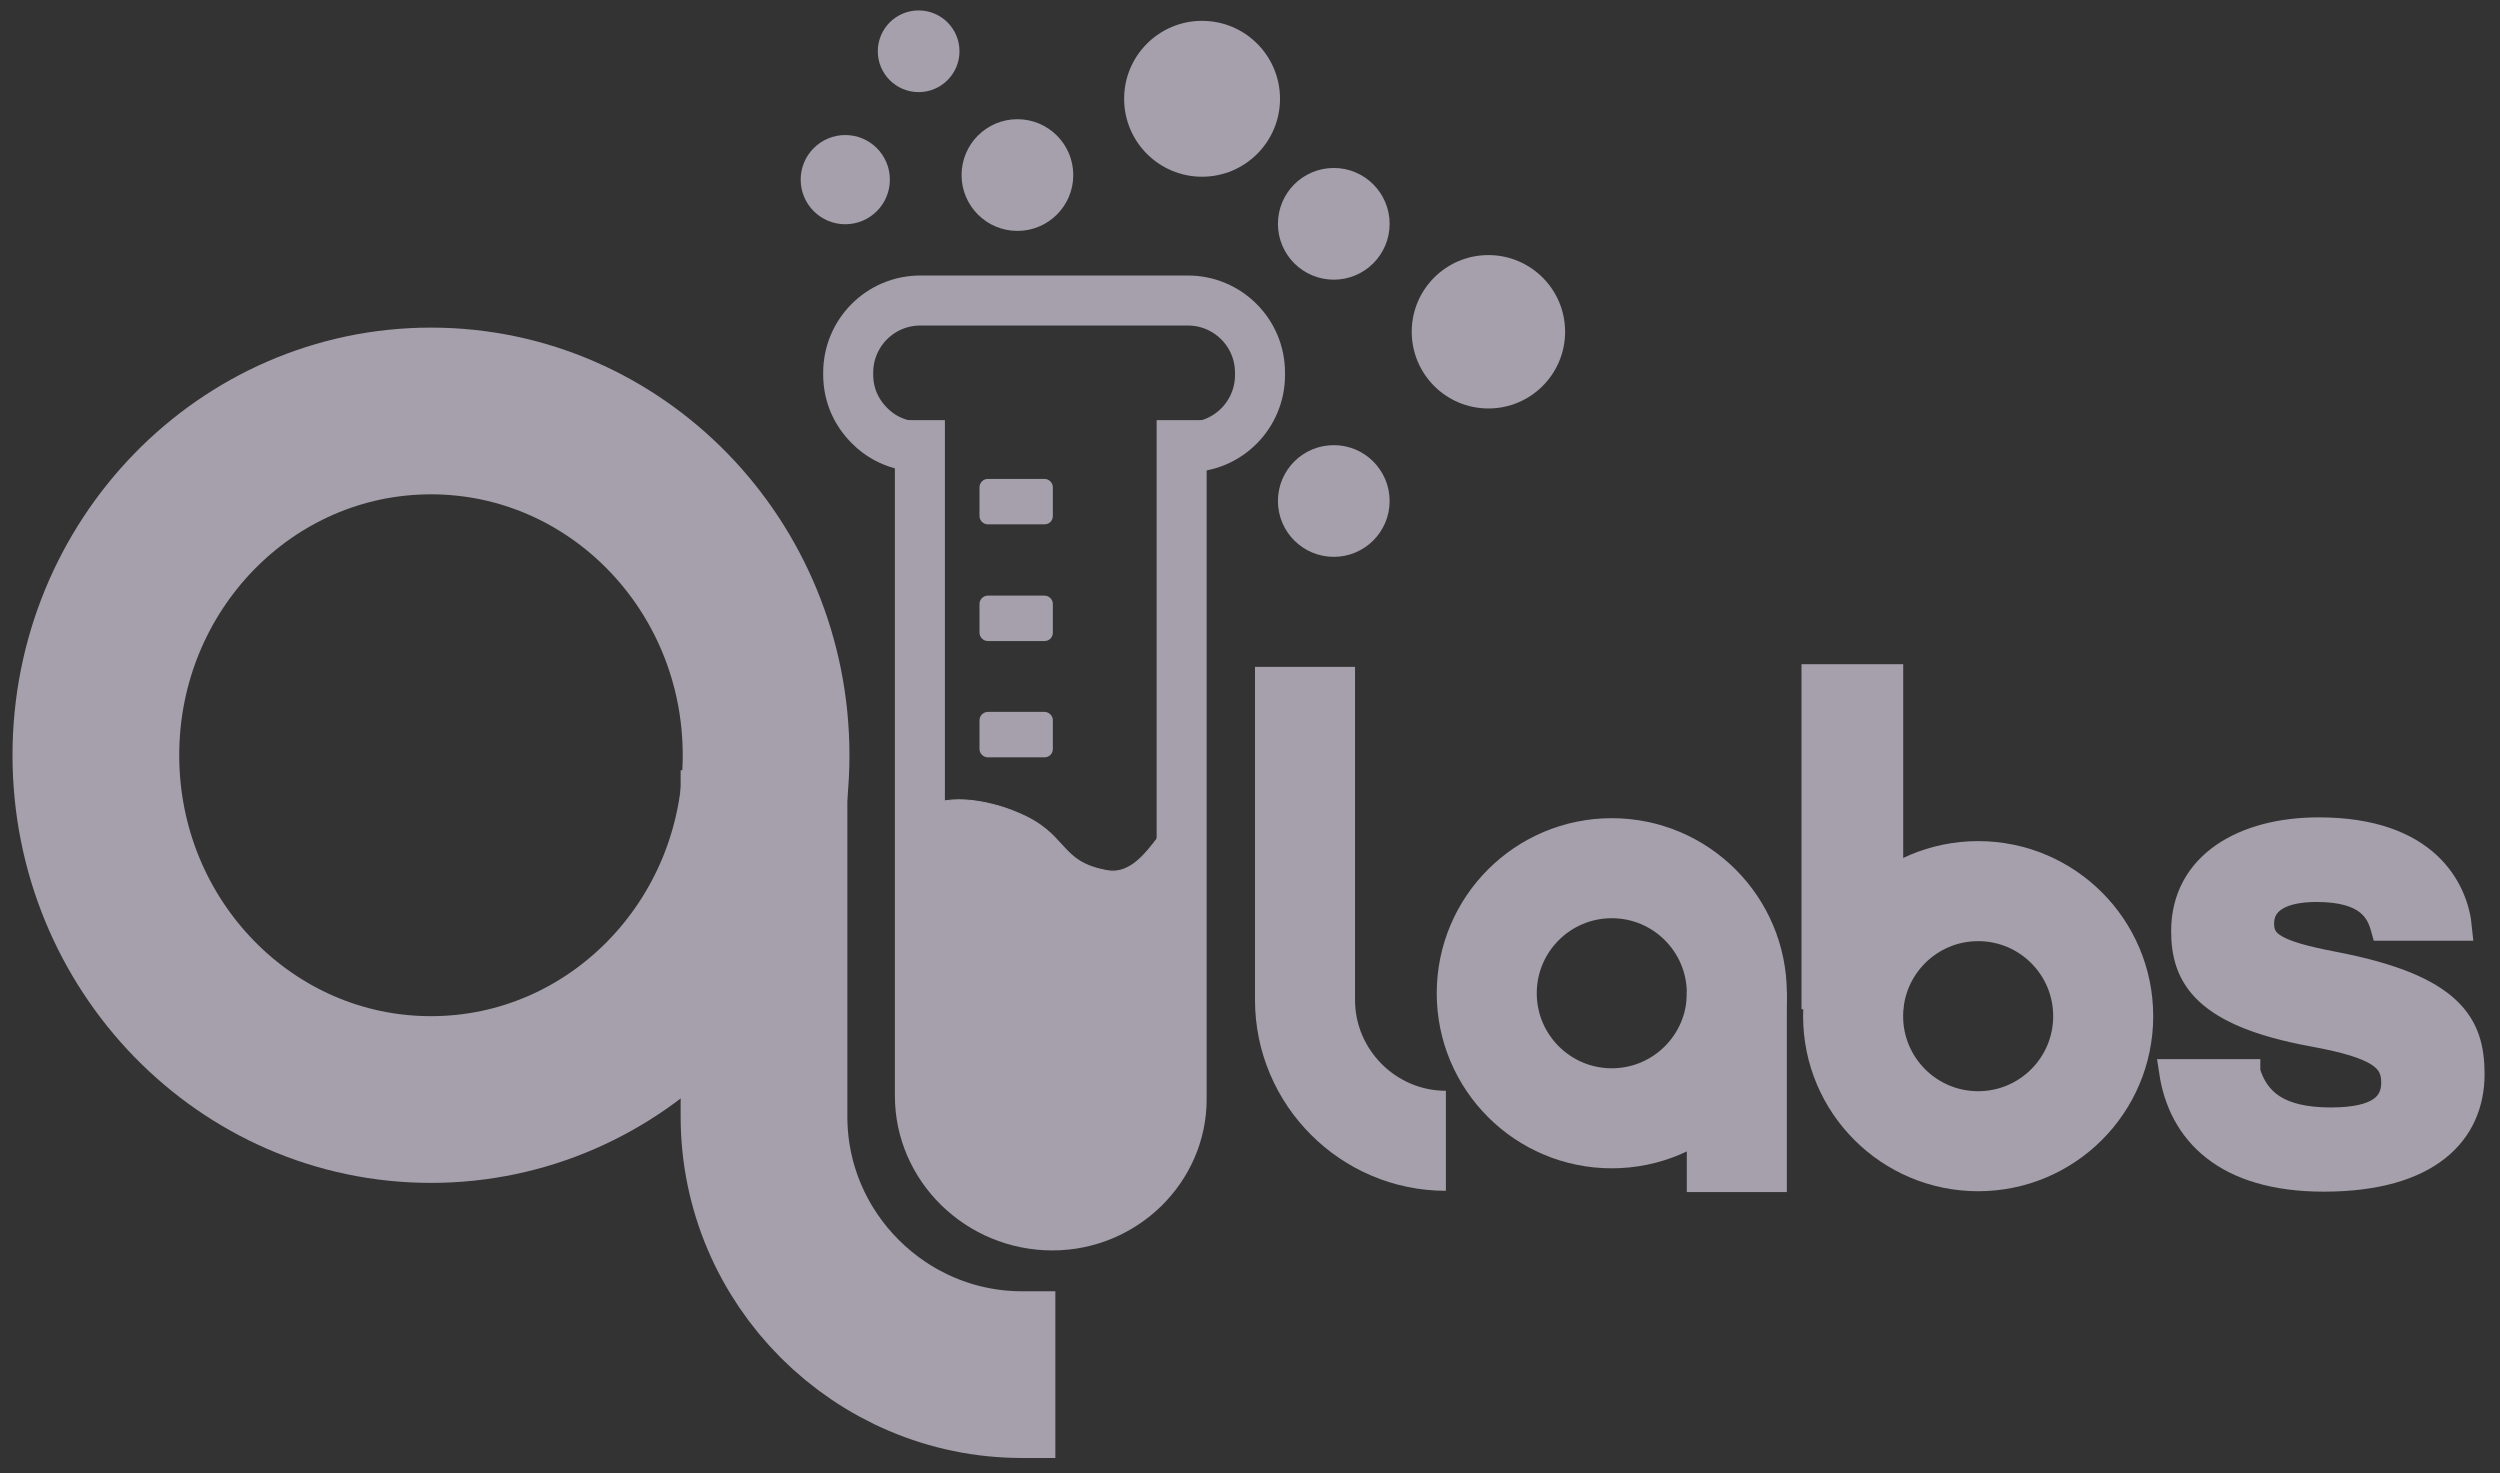 <?xml version="1.0" encoding="utf-8"?>
<!-- Generator: Adobe Illustrator 24.0.2, SVG Export Plug-In . SVG Version: 6.00 Build 0)  -->
<svg version="1.1" xmlns="http://www.w3.org/2000/svg" xmlns:xlink="http://www.w3.org/1999/xlink" x="0px" y="0px"
	 viewBox="0 0 599.8 353.4" style="enable-background:new 0 0 599.8 353.4;" xml:space="preserve">
<rect x="0" y="0" width="599.8" height="353.4" fill="#333333" stroke="none"/>
<style type="text/css">
	.st0{fill:url(#SVGID_1_);stroke:#a5a0ac;stroke-width:0.25;stroke-miterlimit:10;}
	.st1{fill:#a5a0ac;stroke:#a5a0ac;stroke-width:3;stroke-miterlimit:10;}
	.st2{fill:#a5a0ac;stroke:#a5a0ac;stroke-width:4;stroke-miterlimit:10;}
	.st3{fill:#a5a0ac;stroke:#a5a0ac;stroke-miterlimit:10;}
	.st4{fill:none;stroke:#a5a0ac;stroke-width:12;stroke-miterlimit:10;}
	.st5{fill:none;stroke:#a5a0ac;stroke-width:6;stroke-miterlimit:10;}
	.st6{fill:none;stroke:#FFFFFF;stroke-width:31;stroke-miterlimit:10;}
	.st7{fill:none;stroke:#a5a0ac;stroke-width:24;stroke-miterlimit:10;}
	.st8{fill:#a5a0ac;stroke:#a5a0ac;stroke-width:6;stroke-miterlimit:10;}
	.st9{fill:none;stroke:#a5a0ac;stroke-width:40;stroke-miterlimit:10;}
</style>
<g id="fiala_xA0_Immagine_1_">
	<g>
		<linearGradient id="SVGID_1_" gradientUnits="userSpaceOnUse" x1="252.185" y1="293.687" x2="252.185" y2="191.982">
			<stop  offset="0" style="stop-color:#a5a0ac"/>
			<stop  offset="1" style="stop-color:#a5a0ac"/>
		</linearGradient>
		<path class="st0" d="M220.7,216.7c7.6,39.2-3,50.1,8.1,65.3c5.5,7.5,15.5,13.3,23.7,11.3c8.6-2,13.1-3.2,16.7-5.7
			c3.3-2.3,5.1-4.9,6-6.1c8.7-11.9,9.1-32.8,10.5-61.7c0.7-13.6,1.2-22.7-2-23.7c-4.2-1.4-8.8,14.4-18,12.8c-12-2.1-9.2-8.9-21.8-14
			c-6.8-2.9-18.1-5-23.1,0C216.4,199.3,218.8,206.9,220.7,216.7z"/>
		<circle class="st1" cx="220.4" cy="12.3" r="8.3"/>
		<circle class="st2" cx="357.1" cy="79.6" r="16.4"/>
		<circle class="st2" cx="320" cy="120.2" r="11.4"/>
		<circle class="st2" cx="320" cy="53.7" r="11.4"/>
		<circle class="st2" cx="244.1" cy="42" r="11.4"/>
		<circle class="st2" cx="202.8" cy="43.1" r="8.7"/>
		<circle class="st2" cx="288.4" cy="23.7" r="16.7"/>
		<path class="st3" d="M250.6,125.3H237c-0.8,0-1.5-0.7-1.5-1.5v-6.9c0-0.8,0.7-1.5,1.5-1.5h13.6c0.8,0,1.5,0.7,1.5,1.5v6.9
			C252.1,124.6,251.5,125.3,250.6,125.3z"/>
		<path class="st3" d="M250.6,153.3H237c-0.8,0-1.5-0.7-1.5-1.5v-6.9c0-0.8,0.7-1.5,1.5-1.5h13.6c0.8,0,1.5,0.7,1.5,1.5v6.9
			C252.1,152.6,251.5,153.3,250.6,153.3z"/>
		<path class="st3" d="M250.6,181.2H237c-0.8,0-1.5-0.7-1.5-1.5v-6.9c0-0.8,0.7-1.5,1.5-1.5h13.6c0.8,0,1.5,0.7,1.5,1.5v6.9
			C252.1,180.5,251.5,181.2,250.6,181.2z"/>
		<path class="st4" d="M220.8,107.2c-1.2,0-7.3-0.1-12.2-5.1c-3.2-3.2-5.1-7.4-5.1-12.2v-0.5c0-9.5,7.7-17.3,17.3-17.3h64.2
			c9.5,0,17.3,7.7,17.3,17.3V90c0,9.5-7.7,17.3-17.3,17.3c-0.7,0-1.1,0-1.6,0"/>
		<path class="st5" d="M253.5,100.3"/>
		<path class="st4" d="M283.5,100.8v162.9c0,16.7-14,30.3-31,30.3l0,0c-17.5,0-31.8-14-31.8-31.1V100.8"/>
	</g>
</g>
<g id="Scritta">
	<path class="st6" d="M780.9,140.1"/>
	<g>
		<g>
			<circle class="st7" cx="386.7" cy="238.3" r="30"/>
			<rect x="405.2" y="238.4" class="st3" width="23" height="47.1"/>
		</g>
		<g>
			<path class="st7" d="M346.9,273.7L346.9,273.7c-18.6,0-33.8-15.2-33.8-33.8v-79.9"/>
		</g>
		<circle class="st7" cx="474.6" cy="243.8" r="30"/>
		
			<rect x="432.8" y="159.9" transform="matrix(-1 -1.224647e-16 1.224647e-16 -1 888.918 401.548)" class="st3" width="23.4" height="81.8"/>
		<g>
			<g>
				<path class="st8" d="M539.3,257.2c2.2,7,7.4,11.5,19.9,11.5c11.7,0,15.1-3.8,15.1-9c0-5.6-3.5-8.7-19.4-11.6
					c-26.2-4.8-31-13.9-31-24.7c0-16.1,14.5-24.3,32.4-24.3c25.9,0,32.9,14.2,33.8,23.6h-18.3c-1.1-4-3.6-9.3-16-9.3
					c-8.7,0-13.2,3-13.2,8.2c0,4.7,3.1,7,17.3,9.7c28.7,5.5,33.2,14.7,33.2,26.4c0,14-10.3,25.2-35.6,25.2
					c-23.6,0-34.3-11.2-36.5-25.8H539.3z"/>
			</g>
		</g>
	</g>
	<g>
		<g>
			<g>
				<ellipse class="st9" cx="103.4" cy="181.2" rx="80.4" ry="82.6"/>
			</g>
		</g>
		<path class="st9" d="M253.2,329.8h-8c-34,0-61.9-27.8-61.9-61.9v-83.1"/>
	</g>
</g>
</svg>
